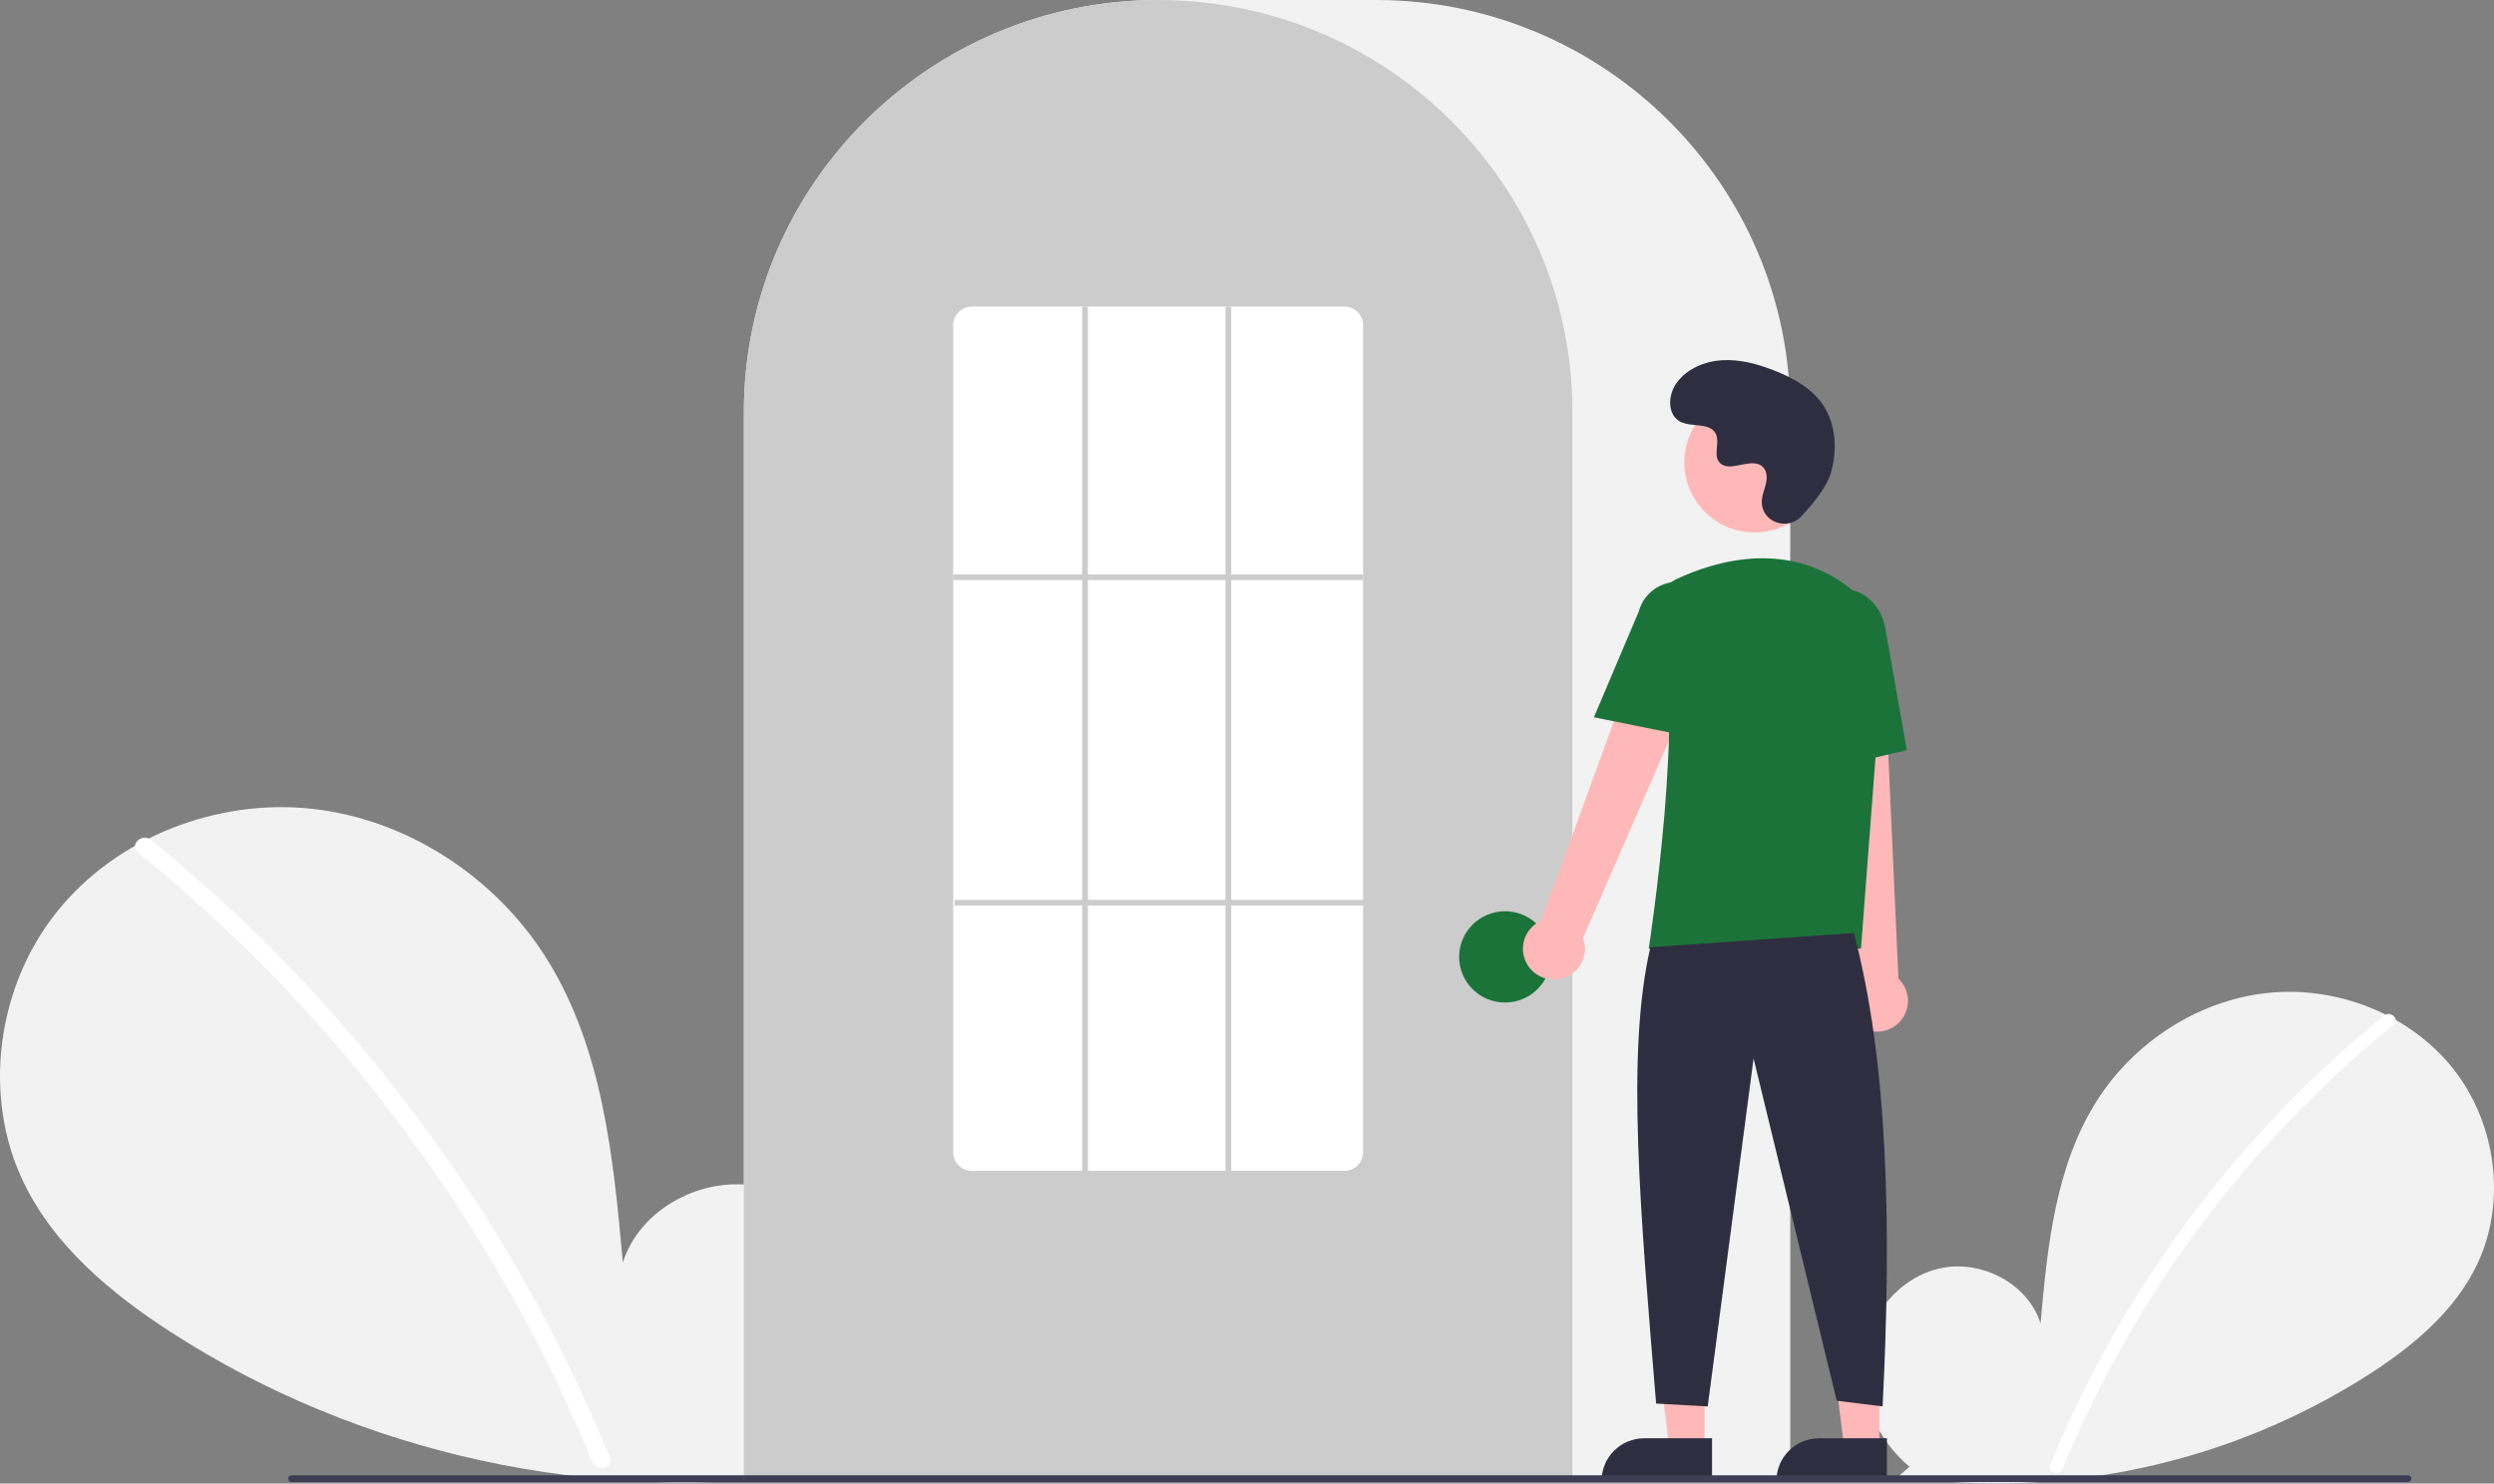 <svg width="200" height="119" viewBox="0 0 200 119" fill="none" xmlns="http://www.w3.org/2000/svg">
<rect x="0" y="0" width="200" height="119" fill="#808080" stroke="none"/>
<g clip-path="url(#clip0_122_257)">
<path d="M153.125 117.654C150.564 115.501 149.009 112.099 149.417 108.788C149.825 105.477 152.351 102.432 155.628 101.729C158.905 101.026 162.64 102.973 163.636 106.158C164.183 100.016 164.815 93.617 168.096 88.386C171.067 83.65 176.213 80.261 181.79 79.655C187.367 79.049 193.239 81.339 196.717 85.719C200.195 90.1 201.047 96.469 198.611 101.499C196.816 105.204 193.51 107.961 190.046 110.204C178.852 117.392 165.427 120.315 152.24 118.435L153.125 117.654Z" fill="#F2F2F2"/>
<path d="M191.202 81.466C186.6 85.196 182.378 89.368 178.598 93.921C172.682 101.023 167.894 108.985 164.402 117.53C164.147 118.154 165.164 118.425 165.417 117.809C171.13 103.921 180.251 91.68 191.946 82.206C192.471 81.78 191.723 81.043 191.202 81.466Z" fill="white"/>
<path d="M64.383 117.069C67.9 114.112 70.036 109.44 69.476 104.891C68.916 100.343 65.446 96.162 60.945 95.196C56.444 94.23 51.314 96.904 49.947 101.28C49.194 92.843 48.327 84.054 43.82 76.87C39.74 70.365 32.672 65.71 25.012 64.877C17.352 64.045 9.287 67.19 4.509 73.207C-0.268 79.224 -1.438 87.971 1.908 94.879C4.373 99.968 8.914 103.755 13.672 106.837C28.851 116.666 47.681 120.766 65.598 118.142" fill="#F2F2F2"/>
<path d="M12.084 67.364C18.405 72.487 24.203 78.218 29.396 84.472C34.589 90.719 39.161 97.454 43.048 104.58C45.22 108.577 47.172 112.69 48.894 116.899C49.245 117.755 47.848 118.128 47.501 117.281C44.45 109.86 40.677 102.755 36.234 96.067C31.813 89.403 26.752 83.181 21.124 77.49C17.941 74.272 14.582 71.231 11.063 68.381C10.341 67.796 11.369 66.784 12.084 67.364Z" fill="white"/>
<path d="M143.563 118.74H59.655V33.059C59.655 14.83 74.557 0 92.874 0H110.345C128.662 0 143.563 14.83 143.563 33.059V118.74Z" fill="#F2F2F2"/>
<path d="M126.092 118.74H59.655V33.059C59.637 26.075 61.859 19.266 65.999 13.625C66.152 13.418 66.304 13.214 66.461 13.012C68.463 10.398 70.846 8.097 73.531 6.183C73.682 6.073 73.835 5.965 73.989 5.857C76.236 4.31 78.666 3.045 81.224 2.091C81.376 2.034 81.531 1.977 81.685 1.922C83.999 1.1 86.398 0.537 88.837 0.243C88.988 0.223 89.143 0.207 89.298 0.191C91.675 -0.062 94.072 -0.062 96.449 0.191C96.604 0.207 96.759 0.223 96.912 0.244C99.35 0.537 101.748 1.1 104.062 1.922C104.216 1.977 104.371 2.034 104.523 2.092C107.05 3.033 109.452 4.279 111.674 5.802C111.829 5.907 111.983 6.015 112.136 6.123C113.64 7.192 115.054 8.383 116.362 9.684C117.41 10.727 118.388 11.839 119.287 13.013C119.443 13.214 119.595 13.418 119.748 13.625C123.888 19.266 126.11 26.074 126.092 33.059V118.74Z" fill="#CCCCCC"/>
<path d="M120.69 80.418C122.721 80.418 124.368 78.779 124.368 76.757C124.368 74.736 122.721 73.097 120.69 73.097C118.658 73.097 117.011 74.736 117.011 76.757C117.011 78.779 118.658 80.418 120.69 80.418Z" fill="#1B7339"/>
<path d="M136.689 116.173H133.871L132.53 105.354L136.69 105.355L136.689 116.173Z" fill="#FFB8B8"/>
<path d="M131.858 115.372H137.293V118.778H128.436C128.436 118.33 128.524 117.888 128.696 117.474C128.868 117.061 129.12 116.686 129.438 116.369C129.756 116.053 130.133 115.802 130.548 115.631C130.963 115.46 131.408 115.372 131.858 115.372Z" fill="#2F2E41"/>
<path d="M150.713 116.173H147.894L146.553 105.354L150.713 105.355L150.713 116.173Z" fill="#FFB8B8"/>
<path d="M145.881 115.372H151.316V118.778H142.458C142.458 118.33 142.547 117.888 142.719 117.474C142.891 117.061 143.143 116.686 143.461 116.369C143.779 116.053 144.156 115.802 144.571 115.631C144.986 115.46 145.431 115.372 145.881 115.372Z" fill="#2F2E41"/>
<path d="M122.551 77.483C122.348 77.185 122.214 76.847 122.156 76.493C122.099 76.138 122.121 75.775 122.219 75.429C122.318 75.084 122.492 74.764 122.729 74.493C122.965 74.221 123.258 74.004 123.588 73.858L133.169 47.578L137.883 50.139L126.944 75.252C127.154 75.82 127.148 76.445 126.927 77.008C126.706 77.572 126.284 78.034 125.743 78.309C125.201 78.584 124.577 78.652 123.989 78.499C123.401 78.347 122.889 77.985 122.551 77.483Z" fill="#FFB8B8"/>
<path d="M149.273 82.421C148.959 82.242 148.689 81.997 148.482 81.703C148.274 81.409 148.133 81.074 148.07 80.72C148.006 80.366 148.022 80.003 148.115 79.656C148.208 79.309 148.376 78.986 148.608 78.711L145.64 50.911L151.005 51.155L152.238 78.499C152.677 78.918 152.947 79.482 152.996 80.085C153.046 80.688 152.871 81.288 152.505 81.771C152.14 82.254 151.609 82.587 151.013 82.707C150.417 82.827 149.798 82.725 149.273 82.421Z" fill="#FFB8B8"/>
<path d="M140.714 42.71C143.832 42.71 146.36 40.195 146.36 37.091C146.36 33.988 143.832 31.472 140.714 31.472C137.596 31.472 135.068 33.988 135.068 37.091C135.068 40.195 137.596 42.71 140.714 42.71Z" fill="#FFB8B8"/>
<path d="M149.237 76.098H132.214L132.235 75.966C132.265 75.769 135.269 56.19 133.054 49.785C132.831 49.156 132.851 48.467 133.109 47.851C133.366 47.235 133.844 46.735 134.449 46.449C137.615 44.965 143.692 43.138 148.821 47.572C149.576 48.235 150.166 49.064 150.543 49.993C150.92 50.922 151.075 51.925 150.996 52.925L149.237 76.098Z" fill="#1B7339"/>
<path d="M135.484 59.084L127.82 57.537L131.412 49.065C131.627 48.244 132.16 47.542 132.895 47.112C133.629 46.682 134.505 46.56 135.33 46.772C136.155 46.984 136.862 47.513 137.296 48.243C137.729 48.973 137.854 49.844 137.644 50.666L135.484 59.084Z" fill="#1B7339"/>
<path d="M145.299 61.957L144.838 51.446C144.489 49.47 145.625 47.602 147.373 47.297C149.122 46.993 150.829 48.363 151.18 50.354L152.912 60.175L145.299 61.957Z" fill="#1B7339"/>
<path d="M148.67 74.84C151.409 85.221 151.708 98.421 150.969 112.818L147.291 112.361L140.624 84.906L136.946 112.818L132.808 112.589C131.572 97.483 130.368 84.514 132.348 75.984L148.67 74.84Z" fill="#2F2E41"/>
<path d="M144.434 41.434C143.381 42.551 141.425 41.951 141.287 40.426C141.277 40.307 141.277 40.188 141.29 40.07C141.361 39.394 141.753 38.781 141.659 38.067C141.638 37.889 141.571 37.72 141.466 37.575C140.626 36.457 138.656 38.076 137.864 37.063C137.378 36.442 137.949 35.465 137.576 34.77C137.084 33.855 135.627 34.306 134.713 33.805C133.697 33.247 133.758 31.694 134.427 30.75C135.243 29.598 136.674 28.984 138.087 28.895C139.501 28.807 140.904 29.187 142.224 29.699C143.723 30.28 145.209 31.084 146.132 32.395C147.254 33.991 147.362 36.136 146.801 38.001C146.459 39.136 145.294 40.522 144.434 41.434Z" fill="#2F2E41"/>
<path d="M193.099 118.887H23.376C23.304 118.887 23.235 118.858 23.183 118.807C23.132 118.756 23.104 118.686 23.104 118.614C23.104 118.542 23.132 118.473 23.183 118.422C23.235 118.371 23.304 118.342 23.376 118.342H193.099C193.172 118.342 193.241 118.371 193.292 118.422C193.343 118.473 193.372 118.542 193.372 118.614C193.372 118.686 193.343 118.756 193.292 118.807C193.241 118.858 193.172 118.887 193.099 118.887Z" fill="#3F3D56"/>
<path d="M107.816 93.916H77.931C77.537 93.918 77.159 93.765 76.879 93.49C76.599 93.215 76.44 92.84 76.437 92.449V26.062C76.44 25.671 76.599 25.296 76.879 25.021C77.159 24.746 77.537 24.592 77.931 24.594H107.816C108.21 24.592 108.588 24.746 108.868 25.021C109.148 25.296 109.307 25.671 109.31 26.062V92.449C109.307 92.84 109.148 93.215 108.868 93.49C108.588 93.765 108.21 93.918 107.816 93.916Z" fill="white"/>
<path d="M109.31 46.075H76.437V46.533H109.31V46.075Z" fill="#CCCCCC"/>
<path d="M109.425 72.182H76.552V72.639H109.425V72.182Z" fill="#CCCCCC"/>
<path d="M87.241 24.594H86.781V94.145H87.241V24.594Z" fill="#CCCCCC"/>
<path d="M98.736 24.594H98.276V94.145H98.736V24.594Z" fill="#CCCCCC"/>
</g>
<defs>
<clipPath id="clip0_122_257">
<rect width="200" height="119" fill="white"/>
</clipPath>
</defs>
</svg>
